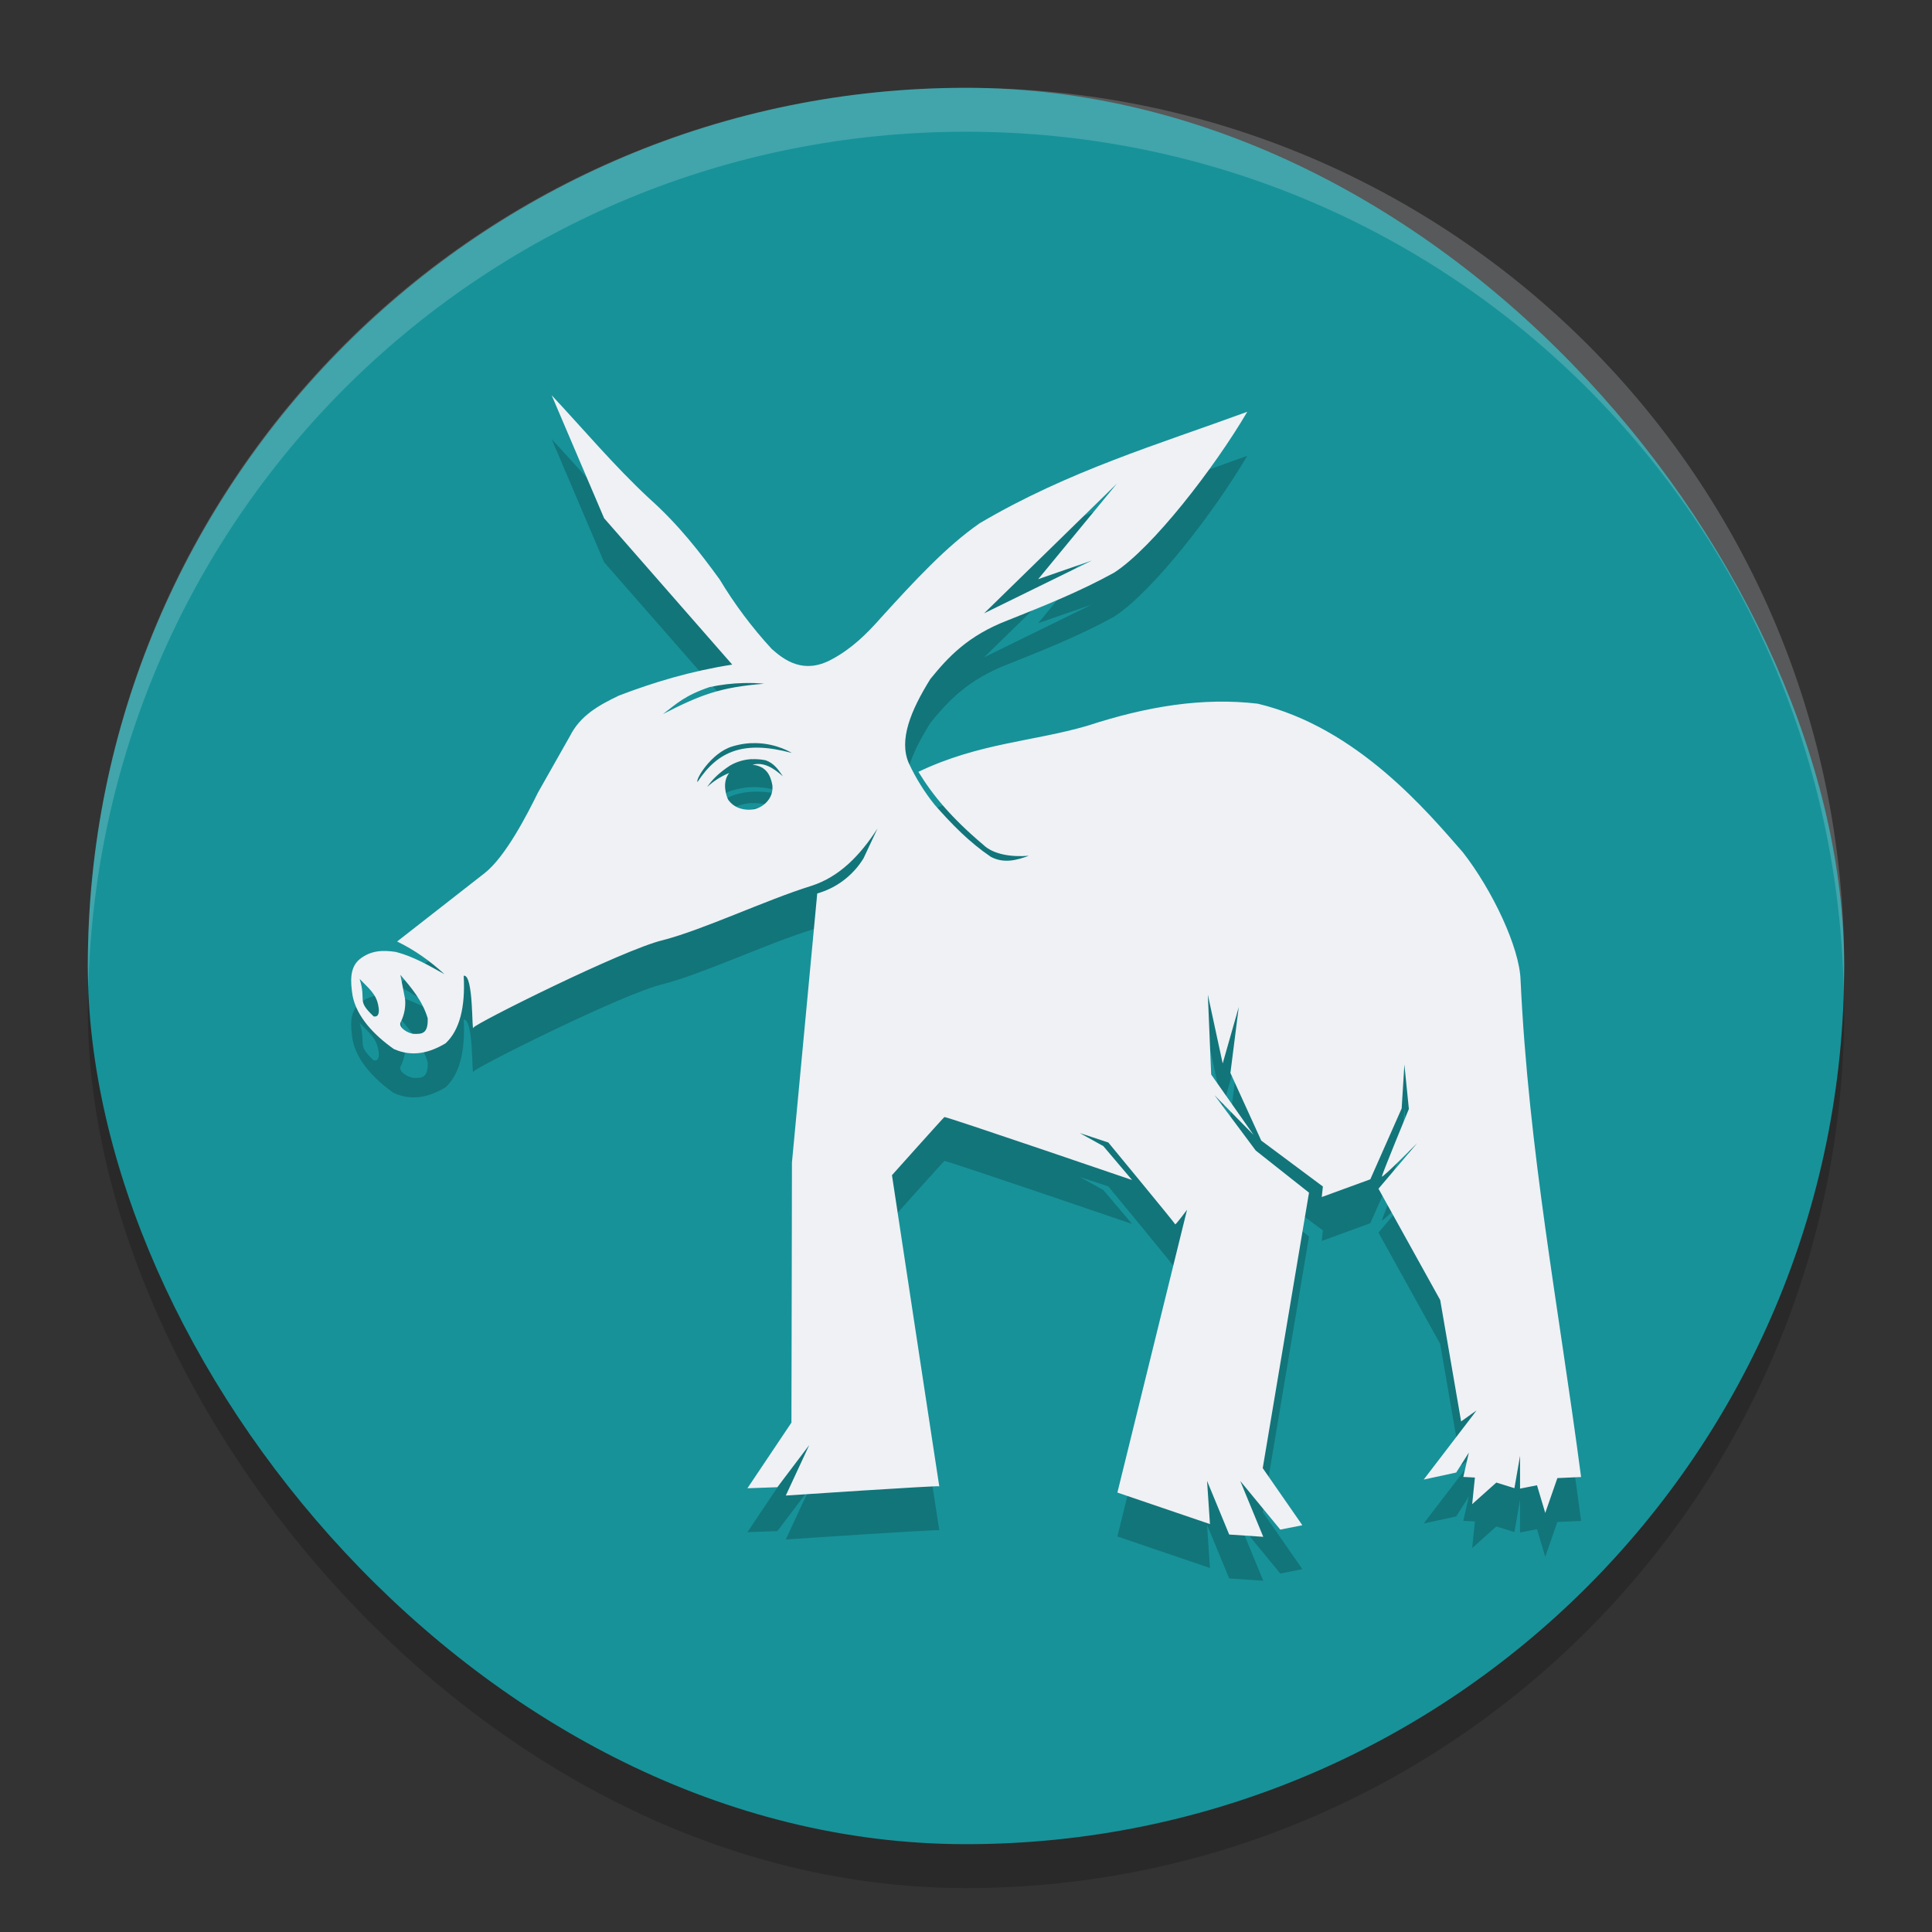 <svg xmlns="http://www.w3.org/2000/svg" width="22" height="22" version="1">
 <rect width="100%" height="100%" fill="#333333" stroke="none"/>
 <rect style="opacity:0.2" width="20" height="20" x="1" y="1.5" rx="10" ry="10"/>
 <rect style="fill:#179299" width="20" height="20" x="1" y="1" rx="10" ry="10"/>
 <path style="opacity:0.2;fill:#eff1f5" d="M 11,1 C 5.46,1 1,5.46 1,11 1,11.084 1.004,11.166 1.006,11.25 1.138,5.827 5.544,1.5 11,1.5 c 5.456,0 9.862,4.327 9.994,9.75 0.002,-0.083 0.006,-0.166 0.006,-0.25 0,-5.54 -4.46,-10 -10,-10 z"/>
 <path style="opacity:0.2" d="M 6.282,5.001 6.879,6.402 8.338,8.068 C 7.865,8.143 7.444,8.27 7.047,8.422 6.823,8.529 6.609,8.646 6.49,8.882 L 6.126,9.526 C 6.009,9.763 5.761,10.252 5.518,10.444 l -0.996,0.778 c 0.198,0.096 0.376,0.222 0.539,0.372 -0.176,-0.097 -0.347,-0.199 -0.552,-0.253 -0.143,-0.022 -0.284,-0.021 -0.414,0.083 -0.117,0.097 -0.104,0.261 -0.08,0.415 0.045,0.237 0.243,0.448 0.469,0.607 0.21,0.094 0.403,0.046 0.589,-0.064 0.161,-0.149 0.227,-0.412 0.207,-0.77 0.116,-0.022 0.09,0.67 0.111,0.591 0.011,-0.042 1.707,-0.89 2.156,-0.996 C 8.006,11.089 8.72,10.75 9.237,10.589 9.558,10.486 9.793,10.242 9.992,9.936 l -0.16,0.34 c -0.12,0.194 -0.307,0.336 -0.526,0.398 l -0.288,3.064 -0.006,2.962 -0.501,0.747 0.341,-0.012 0.363,-0.48 -0.267,0.575 c 0,0 1.748,-0.117 1.748,-0.105 0,0.012 -0.539,-3.543 -0.539,-3.543 0,0 0.584,-0.653 0.597,-0.662 0.012,-0.01 2.137,0.717 2.137,0.717 l -0.327,-0.386 -0.269,-0.149 0.326,0.108 c 0,0 0.758,0.918 0.761,0.931 0.003,0.012 0.135,-0.165 0.135,-0.165 l -0.793,3.22 1.054,0.359 -0.033,-0.492 0.252,0.611 0.388,0.026 -0.262,-0.636 0.456,0.554 0.251,-0.05 -0.451,-0.65 0.527,-3.137 -0.607,-0.48 -0.47,-0.631 0.446,0.454 -0.483,-0.688 -0.038,-0.909 0.169,0.783 0.183,-0.643 -0.095,0.751 0.351,0.77 0.702,0.523 -0.013,0.12 0.553,-0.202 0.357,-0.807 0.031,-0.5 0.051,0.506 c 0,0 -0.307,0.744 -0.307,0.769 0,0.025 0.401,-0.379 0.401,-0.379 l -0.44,0.518 0.703,1.268 0.238,1.382 0.175,-0.125 -0.037,0.05 -0.564,0.737 0.37,-0.08 0.144,-0.227 -0.063,0.277 0.132,0.007 -0.031,0.303 0.275,-0.246 0.206,0.064 0.064,-0.368 v 0.373 l 0.193,-0.038 0.094,0.315 0.138,-0.397 0.27,-0.012 c -0.257,-1.952 -0.597,-3.704 -0.689,-5.656 -0.01,-0.372 -0.322,-1.029 -0.658,-1.459 C 16.261,9.752 15.459,8.785 14.322,8.514 13.701,8.44 13.069,8.541 12.38,8.765 11.771,8.944 11.142,8.962 10.458,9.29 c 0.161,0.264 0.374,0.523 0.738,0.83 0.114,0.111 0.319,0.142 0.52,0.126 -0.139,0.05 -0.283,0.091 -0.433,0.012 C 11.038,10.092 10.836,9.885 10.644,9.665 10.527,9.52 10.428,9.361 10.349,9.192 10.233,8.928 10.37,8.593 10.594,8.232 10.797,7.983 11.021,7.739 11.477,7.564 11.887,7.4 12.298,7.237 12.688,7.021 c 0.44,-0.285 1.142,-1.195 1.515,-1.831 -1.017,0.373 -2.034,0.672 -3.045,1.268 -0.378,0.26 -0.749,0.662 -1.128,1.079 C 9.869,7.72 9.695,7.891 9.466,8.012 9.151,8.18 8.934,8.02 8.789,7.891 8.564,7.648 8.365,7.382 8.194,7.097 7.97,6.79 7.735,6.482 7.392,6.175 6.997,5.809 6.641,5.385 6.282,5.001 Z M 12.718,6.008 11.822,7.096 12.43,6.885 11.206,7.485 Z M 8.467,8.279 c 0.079,-0.002 0.158,0 0.234,0.008 C 8.206,8.325 7.979,8.411 7.55,8.632 7.707,8.511 7.796,8.422 8.08,8.325 8.204,8.297 8.336,8.281 8.467,8.279 Z M 8.605,8.963 C 8.85,8.967 9.016,9.075 9.016,9.075 8.473,8.929 8.175,9.05 7.943,9.405 c -0.027,-0.022 0.154,-0.331 0.395,-0.404 0.096,-0.029 0.186,-0.04 0.267,-0.038 z m -0.041,0.183 c 0.051,-0.002 0.103,0.002 0.154,0.012 C 8.818,9.193 8.865,9.269 8.915,9.34 8.809,9.247 8.7,9.174 8.569,9.208 8.718,9.225 8.773,9.319 8.795,9.441 8.813,9.607 8.671,9.704 8.577,9.718 8.482,9.732 8.361,9.708 8.291,9.606 8.271,9.564 8.218,9.412 8.303,9.303 8.211,9.34 8.126,9.394 8.052,9.462 8.116,9.369 8.194,9.296 8.312,9.218 8.389,9.174 8.475,9.148 8.564,9.144 Z m -4.005,2.455 c 0.127,0.15 0.251,0.295 0.311,0.494 0.008,0.184 -0.073,0.18 -0.153,0.179 -0.066,-8e-4 -0.193,-0.076 -0.152,-0.138 0.039,-0.08 0.056,-0.169 0.048,-0.257 z m -0.465,0.046 c 0.1,0.105 0.197,0.174 0.216,0.32 0.007,0.035 0.014,0.121 -0.055,0.108 C 4.054,11.884 4.176,11.905 4.095,11.646 Z"/>
 <path style="fill:#eff1f5" d="M 6.282,4.501 6.879,5.901 8.338,7.568 C 7.865,7.642 7.444,7.769 7.047,7.921 6.823,8.029 6.609,8.145 6.49,8.382 L 6.126,9.025 C 6.009,9.262 5.761,9.752 5.518,9.943 l -0.996,0.778 c 0.198,0.096 0.376,0.222 0.539,0.372 -0.176,-0.097 -0.347,-0.199 -0.552,-0.253 -0.143,-0.022 -0.284,-0.021 -0.414,0.083 -0.117,0.097 -0.104,0.261 -0.08,0.415 0.045,0.237 0.243,0.448 0.469,0.607 0.21,0.094 0.403,0.046 0.589,-0.064 0.161,-0.149 0.227,-0.412 0.207,-0.77 0.116,-0.022 0.09,0.67 0.111,0.591 0.011,-0.042 1.707,-0.89 2.156,-0.996 C 8.006,10.588 8.72,10.249 9.237,10.088 9.558,9.986 9.793,9.742 9.992,9.435 L 9.832,9.776 c -0.12,0.194 -0.307,0.336 -0.526,0.398 l -0.288,3.064 -0.006,2.962 -0.501,0.747 0.341,-0.012 0.363,-0.48 -0.267,0.575 c 0,0 1.748,-0.117 1.748,-0.105 0,0.012 -0.539,-3.543 -0.539,-3.543 0,0 0.584,-0.653 0.597,-0.662 0.012,-0.01 2.137,0.717 2.137,0.717 l -0.327,-0.386 -0.269,-0.149 0.326,0.108 c 0,0 0.758,0.918 0.761,0.931 0.003,0.012 0.135,-0.165 0.135,-0.165 l -0.793,3.22 1.054,0.359 -0.033,-0.492 0.252,0.611 0.388,0.026 -0.262,-0.636 0.456,0.554 0.251,-0.05 -0.451,-0.65 0.527,-3.137 -0.607,-0.48 -0.47,-0.631 0.446,0.454 -0.483,-0.688 -0.038,-0.909 0.169,0.783 0.183,-0.643 -0.095,0.751 0.351,0.77 0.702,0.523 -0.013,0.12 0.553,-0.202 0.357,-0.807 0.031,-0.5 0.051,0.506 c 0,0 -0.307,0.744 -0.307,0.769 0,0.025 0.401,-0.379 0.401,-0.379 l -0.44,0.518 0.703,1.268 0.238,1.382 0.175,-0.125 -0.037,0.05 -0.564,0.737 0.37,-0.08 0.144,-0.227 -0.063,0.277 0.132,0.007 -0.031,0.303 0.275,-0.246 0.206,0.064 0.064,-0.368 v 0.373 l 0.193,-0.038 0.094,0.315 0.138,-0.397 0.27,-0.012 c -0.257,-1.952 -0.597,-3.704 -0.689,-5.656 -0.01,-0.372 -0.322,-1.029 -0.658,-1.459 C 16.261,9.252 15.459,8.285 14.322,8.013 13.701,7.94 13.069,8.04 12.38,8.265 11.771,8.443 11.142,8.461 10.458,8.789 c 0.161,0.264 0.374,0.523 0.738,0.83 0.114,0.111 0.319,0.142 0.52,0.126 -0.139,0.05 -0.283,0.091 -0.433,0.012 C 11.038,9.591 10.836,9.384 10.644,9.165 10.527,9.02 10.428,8.86 10.349,8.691 10.233,8.427 10.37,8.092 10.594,7.732 10.797,7.482 11.021,7.238 11.477,7.063 11.887,6.9 12.298,6.736 12.688,6.52 c 0.44,-0.285 1.142,-1.195 1.515,-1.831 -1.017,0.373 -2.034,0.672 -3.045,1.268 -0.378,0.26 -0.749,0.662 -1.128,1.079 C 9.869,7.219 9.695,7.39 9.466,7.511 9.151,7.68 8.934,7.519 8.789,7.391 8.564,7.147 8.365,6.881 8.194,6.597 7.97,6.29 7.735,5.982 7.392,5.675 6.997,5.308 6.641,4.885 6.282,4.501 Z M 12.718,5.507 11.822,6.595 12.43,6.384 11.206,6.984 Z M 8.467,7.778 c 0.079,-0.002 0.158,0 0.234,0.008 C 8.206,7.825 7.979,7.91 7.55,8.131 7.707,8.011 7.796,7.921 8.08,7.824 8.204,7.797 8.336,7.781 8.467,7.778 Z M 8.605,8.462 C 8.85,8.466 9.016,8.574 9.016,8.574 8.473,8.428 8.175,8.549 7.943,8.904 7.915,8.882 8.097,8.573 8.338,8.5 8.434,8.471 8.524,8.46 8.605,8.462 Z m -0.041,0.183 c 0.051,-0.002 0.103,0.002 0.154,0.012 C 8.818,8.693 8.865,8.768 8.915,8.84 8.809,8.747 8.7,8.674 8.569,8.708 8.718,8.724 8.773,8.818 8.795,8.941 8.813,9.106 8.671,9.203 8.577,9.217 8.482,9.231 8.361,9.207 8.291,9.105 8.271,9.064 8.218,8.911 8.303,8.802 8.211,8.84 8.126,8.894 8.052,8.962 8.116,8.869 8.194,8.796 8.312,8.718 8.389,8.673 8.475,8.648 8.564,8.644 Z m -4.005,2.455 c 0.127,0.15 0.251,0.295 0.311,0.494 0.008,0.184 -0.073,0.18 -0.153,0.179 -0.066,-8e-4 -0.193,-0.076 -0.152,-0.138 0.039,-0.08 0.056,-0.169 0.048,-0.257 z m -0.465,0.046 c 0.1,0.105 0.197,0.174 0.216,0.32 0.007,0.035 0.014,0.121 -0.055,0.108 C 4.054,11.384 4.176,11.405 4.095,11.146 Z"/>
</svg>
